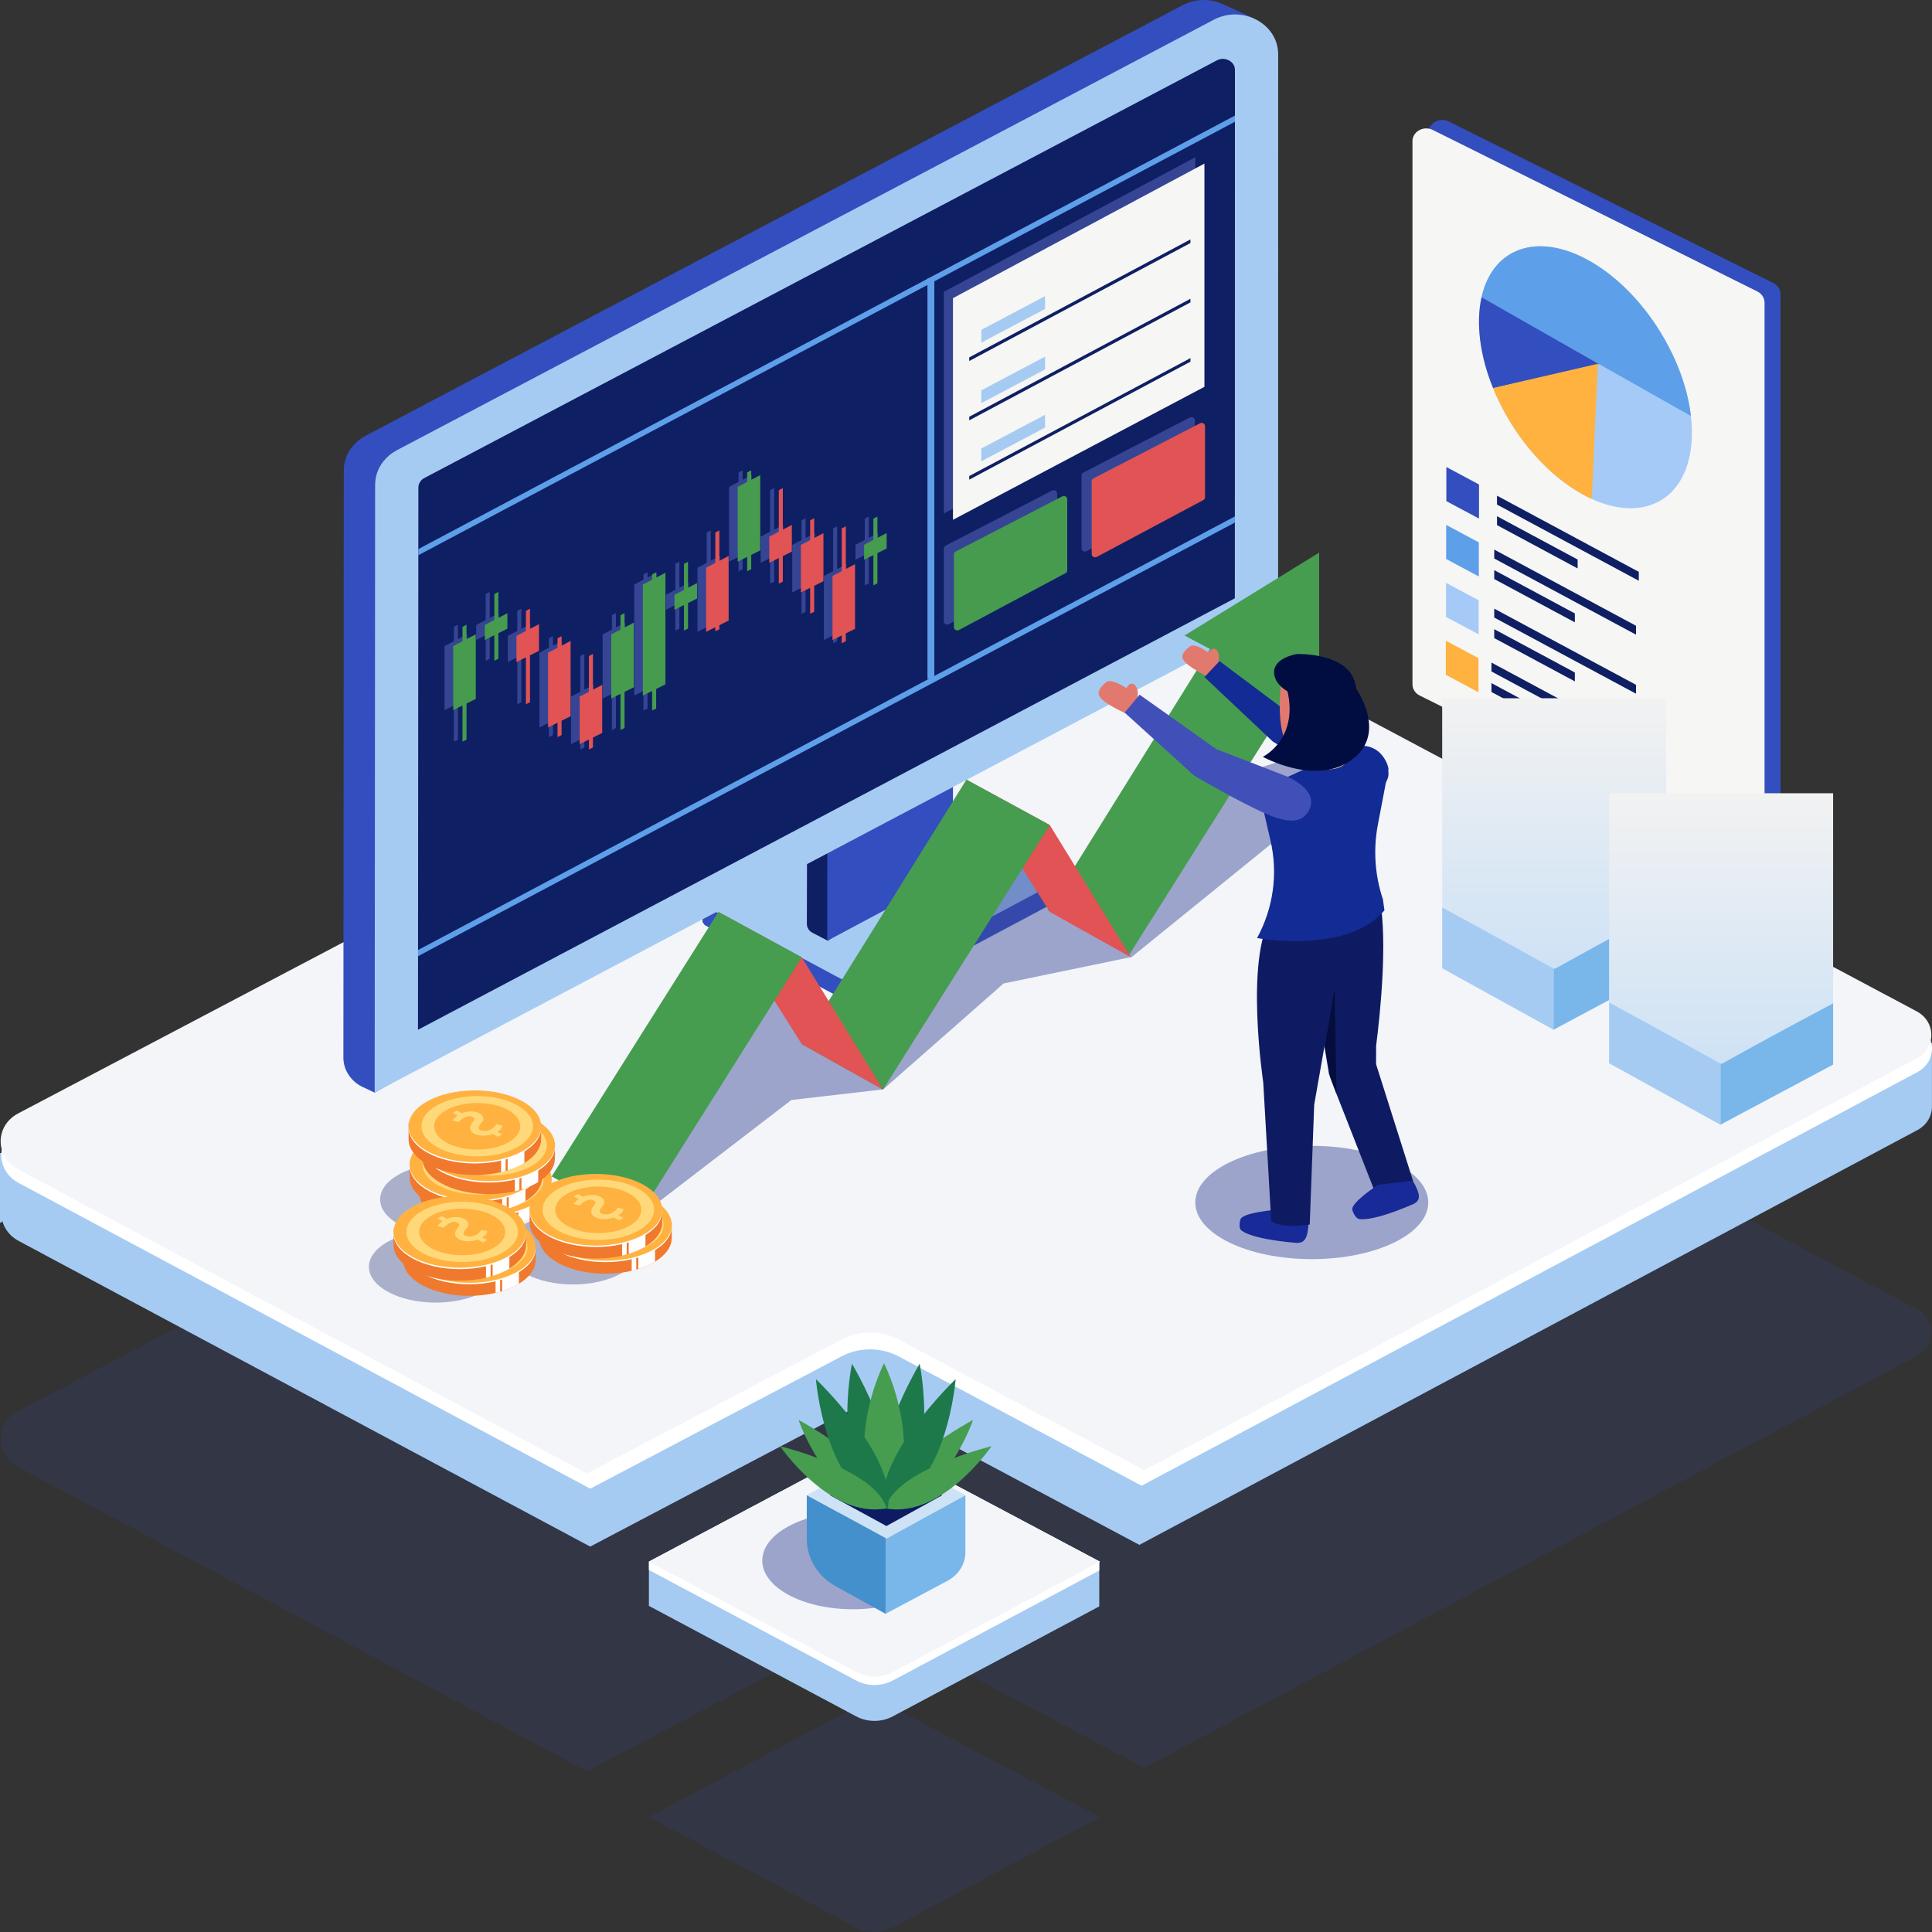 <svg width="300" height="300" viewBox="0 0 300 300" fill="none" xmlns="http://www.w3.org/2000/svg">
<rect x="0" y="0" width="300" height="300" fill="#333333" stroke="none"/>
<path opacity="0.22" d="M297.603 203.25L170.434 135.557C167.697 134.099 164.329 134.09 161.587 135.534L100.26 167.818L43.585 197.654L2.83 219.107C0.539 220.311 -0.313 222.676 0.283 224.745C0.329 224.921 0.389 225.097 0.464 225.273C0.879 226.273 1.656 227.17 2.8 227.782L91.141 275.027L130.702 254.201C133.444 252.757 136.812 252.766 139.549 254.224L177.677 274.519L297.602 210.582C298.665 210.017 299.357 209.157 299.682 208.208C299.727 208.074 299.768 207.939 299.798 207.8C300.179 206.111 299.452 204.231 297.603 203.25Z" fill="#364084"/>
<path d="M288.288 163.148L170.536 100.467C167.8 99.011 164.434 99.004 161.691 100.448L11.72 179.396L0 179.037V189.907L0.38 189.644C0.723 190.861 1.562 191.978 2.904 192.695L91.646 240.154L130.348 219.78C133.089 218.336 136.458 218.345 139.195 219.804L176.924 239.887L297.709 175.492C299.289 174.649 300.045 173.154 299.991 171.681V161.956L288.288 163.148Z" fill="#A6CBF3"/>
<path d="M297.706 159.159L170.536 91.465C167.8 90.009 164.434 90.001 161.691 91.446L2.936 175.018C-0.695 176.93 -0.713 181.759 2.904 183.693L91.657 231.158L130.703 210.602C133.445 209.158 136.813 209.167 139.55 210.625L177.268 230.703L297.709 166.49C300.765 164.861 300.763 160.787 297.706 159.159Z" fill="white"/>
<path d="M297.603 157.029L170.434 89.336C167.697 87.878 164.329 87.869 161.587 89.313L100.26 121.597L43.585 151.433L2.83 172.886C0.539 174.09 -0.313 176.455 0.283 178.524C0.329 178.7 0.389 178.876 0.464 179.052C0.879 180.052 1.656 180.95 2.8 181.561L91.141 228.806L130.702 207.98C133.444 206.536 136.812 206.545 139.549 208.003L177.677 228.298L297.602 164.361C298.665 163.796 299.357 162.935 299.682 161.986C299.727 161.852 299.768 161.718 299.798 161.579C300.179 159.89 299.452 158.01 297.603 157.029Z" fill="#F3F5F9"/>
<path opacity="0.46" d="M203.69 195.518C213.679 195.518 221.776 191.579 221.776 186.721C221.776 181.862 213.679 177.923 203.69 177.923C193.702 177.923 185.604 181.862 185.604 186.721C185.604 191.579 193.702 195.518 203.69 195.518Z" fill="#354594"/>
<path d="M170.298 39.181V43.971L183.785 36.839V32.049L170.298 39.181Z" fill="#469B4F"/>
<path d="M170.298 48.393V53.183L183.785 46.051V41.261L170.298 48.393Z" fill="#E15355"/>
<path d="M170.298 57.606V62.396L183.785 55.264V50.474L170.298 57.606Z" fill="#469B4F"/>
<path d="M163.226 139.959V137.202L161.114 138.42L139.861 127.106C139.368 126.843 138.76 126.842 138.265 127.103L111.197 141.352L109.082 140.201V143.249L109.151 143.201C109.213 143.421 109.364 143.623 109.606 143.752L132.459 155.973C132.955 156.239 133.568 156.239 134.065 155.974L162.814 140.647C163.099 140.495 163.236 140.225 163.226 139.959Z" fill="#334EBE"/>
<path d="M138.246 124.115L109.593 139.198C108.938 139.543 108.935 140.415 109.588 140.764L132.44 152.985C132.937 153.251 133.549 153.251 134.047 152.986L162.796 137.659C163.347 137.365 163.347 136.629 162.795 136.336L139.843 124.118C139.349 123.856 138.741 123.854 138.246 124.115Z" fill="#A6CBF3"/>
<path d="M146.108 118.995L143.857 134.566L128.553 146.087L126.266 144.897C125.968 144.765 125.724 144.562 125.554 144.314C125.384 144.067 125.289 143.775 125.289 143.47L125.321 129.129C125.321 128.783 125.421 128.453 125.603 128.165C125.782 127.883 126.038 127.643 126.353 127.473L143.047 118.503C143.593 118.21 144.256 118.183 144.826 118.429L146.108 118.995Z" fill="#0F1F64"/>
<path d="M147.992 118.341L147.941 135.693L128.452 146.087L128.469 128.83L147.992 118.341Z" fill="#334EBE"/>
<path d="M194.648 2.818C194.648 2.818 194.642 2.826 194.63 2.845C194.493 3.05 193.615 4.434 193.615 6.191L193.612 22.622L193.603 93.296L58.722 169.355L58.181 169.661L56.38 168.822C55.442 168.384 54.678 167.722 54.149 166.925C53.617 166.13 53.321 165.201 53.321 164.23L53.387 73.028C53.39 71.688 53.862 70.411 54.695 69.365C55.239 68.681 55.937 68.1 56.765 67.664L149.13 18.989L183.602 0.823C185.672 -0.269 187.978 -0.214 189.851 0.633C190.395 0.879 194.648 2.818 194.648 2.818Z" fill="#334EBE"/>
<path d="M198.474 8.436L198.471 20.04L198.463 95.541L58.721 169.355L58.181 169.641L58.25 75.274C58.25 73.933 58.722 72.653 59.555 71.611C60.101 70.926 60.8 70.345 61.625 69.909L149.131 23.797L188.466 3.068C190.506 1.993 192.773 2.031 194.631 2.845C196.841 3.805 198.478 5.86 198.474 8.436Z" fill="#A6CBF3"/>
<path d="M191.76 10.875V18.904L191.751 80.19V81.144L191.748 92.903L64.904 159.903L64.913 148.476V147.521L64.958 86.217V85.262L64.964 75.719C64.964 75.346 65.09 74.99 65.328 74.692C65.487 74.496 65.681 74.336 65.908 74.218L188.958 9.372C189.257 9.215 189.565 9.135 189.878 9.135C190.359 9.135 190.843 9.319 191.205 9.639C191.572 9.968 191.76 10.381 191.76 10.875Z" fill="#0F1F64"/>
<path d="M191.751 80.189V81.144L64.913 148.475V147.521L191.751 80.189Z" fill="#5E9FE9"/>
<path d="M191.76 17.947V18.904L64.958 86.216V85.262L191.76 17.947Z" fill="#5E9FE9"/>
<path d="M126.525 82.788L125.087 83.537V80.475L124.46 80.801V83.864L123.023 84.613V91.993L124.46 91.278V95.31L125.087 94.998V90.966L126.525 90.251V82.788Z" fill="#354594"/>
<path d="M121.617 81.506L120.216 82.236V75.793L119.589 76.119V82.562L118.115 83.33V87.394L119.589 86.66V90.628L120.216 90.316V86.349L121.617 85.652V81.506Z" fill="#354594"/>
<path d="M136.34 82.769L134.903 83.518V80.207L134.276 80.534V83.845L132.838 84.593V86.915L134.276 86.201V90.895L134.903 90.584V85.889L136.34 85.174V82.769Z" fill="#354594"/>
<path d="M106.894 90.539L105.493 91.268V87.23L104.866 87.556V91.595L103.391 92.363V94.684L104.866 93.951V97.918L105.493 97.607V93.639L106.894 92.943V90.539Z" fill="#354594"/>
<path d="M116.709 73.775L115.309 74.505V73.037L114.681 73.364V74.831L113.207 75.599V87.209L114.681 86.475V88.701L115.309 88.389V86.163L116.709 85.467V73.775Z" fill="#354594"/>
<path d="M111.801 86.331L110.364 87.08V82.359L109.737 82.686V87.407L108.299 88.156V98.106L109.737 97.392V98.023L110.364 97.712V97.08L111.801 96.365V86.331Z" fill="#354594"/>
<path d="M131.433 87.606L129.995 88.356V81.727L129.368 82.054V88.682L127.93 89.431V99.382L129.368 98.667V99.879L129.995 99.567V98.355L131.433 97.64V87.606Z" fill="#354594"/>
<path d="M97.078 96.688L95.64 97.436V95.203L95.013 95.53V97.763L93.576 98.512V108.462L95.013 107.748V113.355L95.64 113.043V107.436L97.078 106.721V96.688Z" fill="#354594"/>
<path d="M101.986 88.937L100.548 89.686V88.863L99.921 89.189V90.013L98.484 90.762V108.009L99.921 107.295V110.331L100.548 110.02V106.983L101.986 106.268V88.937Z" fill="#354594"/>
<path d="M77.447 95.22L76.046 95.95V91.912L75.419 92.238V96.276L73.945 97.044V99.366L75.419 98.633V102.6L76.046 102.288V98.321L77.447 97.625V95.22Z" fill="#354594"/>
<path d="M92.17 106.345L90.733 107.093V101.543L90.106 101.87V107.42L88.668 108.169V115.549L90.106 114.834V116.378L90.733 116.066V114.523L92.17 113.808V106.345Z" fill="#354594"/>
<path d="M80.954 94.52L80.327 94.847V97.973L78.852 98.742V102.805L80.327 102.072V109.355L80.954 109.044V101.76L82.355 101.063V96.917L80.954 97.647V94.52Z" fill="#354594"/>
<path d="M85.862 98.788L85.235 99.114V100.582L83.76 101.35V112.959L85.235 112.226V114.452L85.862 114.14V111.914L87.262 111.218V99.526L85.862 100.256V98.788Z" fill="#354594"/>
<path d="M72.539 98.493L71.101 99.242V97.009L70.474 97.335V99.569L69.037 100.317V110.268L70.474 109.553V115.161L71.101 114.849V109.242L72.539 108.527V98.493Z" fill="#354594"/>
<path d="M127.865 82.788L126.428 83.537V80.475L125.8 80.801V83.864L124.363 84.613V91.993L125.8 91.278V95.31L126.428 94.998V90.966L127.865 90.251V82.788Z" fill="#E15355"/>
<path d="M122.958 81.506L121.557 82.236V75.793L120.93 76.119V82.562L119.455 83.33V87.394L120.93 86.66V90.628L121.557 90.316V86.349L122.958 85.652V81.506Z" fill="#E15355"/>
<path d="M137.681 82.769L136.243 83.518V80.207L135.616 80.534V83.845L134.178 84.593V86.915L135.616 86.201V90.895L136.243 90.584V85.889L137.681 85.174V82.769Z" fill="#469B4F"/>
<path d="M108.234 90.539L106.834 91.268V87.23L106.206 87.556V91.595L104.732 92.363V94.684L106.206 93.951V97.918L106.834 97.607V93.639L108.234 92.943V90.539Z" fill="#469B4F"/>
<path d="M118.049 73.775L116.649 74.505V73.037L116.022 73.364V74.831L114.548 75.599V87.209L116.022 86.475V88.701L116.649 88.389V86.163L118.049 85.467V73.775Z" fill="#469B4F"/>
<path d="M113.142 86.331L111.704 87.08V82.359L111.077 82.686V87.407L109.64 88.156V98.106L111.077 97.392V98.023L111.704 97.712V97.08L113.142 96.365V86.331Z" fill="#E15355"/>
<path d="M132.773 87.606L131.336 88.356V81.727L130.708 82.054V88.682L129.271 89.431V99.382L130.708 98.667V99.879L131.336 99.567V98.355L132.773 97.64V87.606Z" fill="#E15355"/>
<path d="M98.418 96.688L96.981 97.436V95.203L96.353 95.53V97.763L94.916 98.512V108.462L96.353 107.748V113.355L96.981 113.043V107.436L98.418 106.721V96.688Z" fill="#469B4F"/>
<path d="M103.326 88.937L101.889 89.686V88.863L101.262 89.189V90.013L99.824 90.762V108.009L101.262 107.295V110.331L101.889 110.02V106.983L103.326 106.268V88.937Z" fill="#469B4F"/>
<path d="M78.787 95.22L77.386 95.95V91.912L76.76 92.238V96.276L75.285 97.044V99.366L76.76 98.633V102.6L77.386 102.288V98.321L78.787 97.625V95.22Z" fill="#469B4F"/>
<path d="M93.511 106.345L92.073 107.093V101.543L91.446 101.87V107.42L90.008 108.169V115.549L91.446 114.834V116.378L92.073 116.066V114.523L93.511 113.808V106.345Z" fill="#E15355"/>
<path d="M82.294 94.52L81.667 94.847V97.973L80.193 98.742V102.805L81.667 102.072V109.355L82.294 109.044V101.76L83.695 101.063V96.917L82.294 97.647V94.52Z" fill="#E15355"/>
<path d="M87.202 98.788L86.575 99.114V100.582L85.101 101.35V112.959L86.575 112.226V114.452L87.202 114.14V111.914L88.603 111.218V99.526L87.202 100.256V98.788Z" fill="#E15355"/>
<path d="M73.879 98.493L72.442 99.242V97.009L71.814 97.335V99.569L70.377 100.317V110.268L71.814 109.553V115.161L72.442 114.849V109.242L73.879 108.527V98.493Z" fill="#469B4F"/>
<path d="M185.545 65.252V76.327C185.545 76.501 185.444 76.662 185.281 76.749L168.738 85.572C168.517 85.69 168.26 85.641 168.101 85.495C168.007 85.409 167.946 85.289 167.946 85.15V73.812C167.946 73.635 168.05 73.473 168.216 73.387L184.758 64.827C185.111 64.645 185.545 64.879 185.545 65.252Z" fill="#354594"/>
<path d="M164.154 76.6V87.674C164.154 87.849 164.053 88.01 163.89 88.097L147.348 96.92C146.996 97.107 146.556 96.873 146.556 96.498V85.16C146.556 84.983 146.659 84.821 146.825 84.734L163.368 76.175C163.532 76.09 163.715 76.096 163.862 76.164C164.03 76.242 164.154 76.401 164.154 76.6Z" fill="#354594"/>
<path d="M187.114 66.158V77.233C187.114 77.407 187.013 77.568 186.85 77.655L170.308 86.478C170.086 86.596 169.83 86.546 169.67 86.4C169.576 86.314 169.516 86.194 169.516 86.056V74.717C169.516 74.541 169.619 74.378 169.786 74.292L186.328 65.732C186.68 65.55 187.114 65.785 187.114 66.158Z" fill="#E15355"/>
<path d="M165.723 77.505V88.58C165.723 88.755 165.623 88.915 165.46 89.002L148.917 97.825C148.565 98.013 148.125 97.779 148.125 97.403V86.065C148.125 85.889 148.228 85.726 148.395 85.64L164.937 77.08C165.102 76.995 165.284 77.001 165.432 77.07C165.6 77.147 165.723 77.307 165.723 77.505Z" fill="#469B4F"/>
<path d="M146.556 79.734V45.314L185.604 24.419V59.082L146.556 79.734Z" fill="#354594"/>
<path d="M147.976 80.717V46.297L187.024 25.402V60.065L147.976 80.717Z" fill="#F6F6F4"/>
<path d="M184.853 37.177V37.736L150.502 56.059V55.499L184.853 37.177Z" fill="#0F1F64"/>
<path d="M162.279 45.981V47.97L152.377 53.206V51.217L162.279 45.981Z" fill="#A6CBF3"/>
<path d="M162.279 57.364L152.377 62.599V60.611L162.279 55.374V57.364Z" fill="#A6CBF3"/>
<path d="M162.279 66.395L152.377 71.631V69.642L162.279 64.406V66.395Z" fill="#A6CBF3"/>
<path d="M184.853 46.391V46.948L150.502 65.27V64.711L184.853 46.391Z" fill="#0F1F64"/>
<path d="M184.853 55.604V56.161L150.502 74.484V73.924L184.853 55.604Z" fill="#0F1F64"/>
<path d="M145.082 43.195H144.017V105.429H145.082V43.195Z" fill="#5E9FE9"/>
<path d="M221.813 20.602V104.956C221.813 105.681 222.245 106.348 222.936 106.692L273.331 131.774C274.755 132.482 276.482 131.53 276.482 130.037V45.683C276.482 44.958 276.051 44.291 275.359 43.946L224.964 18.865C224.373 18.571 223.73 18.563 223.179 18.761C222.404 19.04 221.813 19.729 221.813 20.602Z" fill="#334EBE"/>
<path d="M219.328 21.913V106.267C219.328 106.993 219.76 107.66 220.451 108.004L270.846 133.085C272.27 133.794 273.997 132.842 273.997 131.349V46.995C273.997 46.269 273.566 45.602 272.874 45.258L222.479 20.177C221.888 19.883 221.245 19.875 220.694 20.073C219.919 20.352 219.328 21.04 219.328 21.913Z" fill="#F6F6F4"/>
<path d="M235.098 39.141C241.868 35.848 252.322 41.881 258.447 52.618C260.763 56.678 262.127 60.83 262.566 64.6C263.285 70.803 261.489 75.976 257.28 78.024C254.375 79.437 250.795 79.135 247.169 77.481C242.339 75.279 237.426 70.679 233.927 64.546C233.12 63.13 232.427 61.703 231.851 60.285C231.848 60.275 231.842 60.264 231.839 60.254C229.762 55.145 229.178 50.153 230.039 46.215L230.042 46.205C230.752 42.963 232.445 40.432 235.098 39.141Z" fill="#A6CAF7"/>
<path d="M258.447 52.618C252.322 41.881 241.868 35.848 235.098 39.141C232.443 40.433 230.748 42.967 230.039 46.215L262.566 64.6C262.128 60.829 260.763 56.678 258.447 52.618Z" fill="#5E9FE9"/>
<path d="M230.043 46.205L230.133 46.204L248.307 56.541L231.852 60.285C229.765 55.167 229.178 50.162 230.04 46.215L230.043 46.205Z" fill="#334EBE"/>
<path d="M231.84 60.254L248.124 56.486L247.169 77.481C242.339 75.279 237.426 70.679 233.927 64.546C233.12 63.13 232.427 61.703 231.851 60.285C231.849 60.275 231.843 60.264 231.84 60.254Z" fill="#FFB240"/>
<path d="M229.658 75.228V80.525L224.588 77.815V72.517L229.658 75.228Z" fill="#334EBE"/>
<path d="M229.631 84.218V89.515L224.561 86.805V81.507L229.631 84.218Z" fill="#5E9FE9"/>
<path d="M229.604 93.207V98.504L224.534 95.794V90.496L229.604 93.207Z" fill="#A6CAF7"/>
<path d="M229.576 102.196V107.494L224.507 104.783V99.486L229.576 102.196Z" fill="#FFB240"/>
<path d="M232.455 76.969V78.353L254.472 90.181V88.797L232.455 76.969Z" fill="#0F1F64"/>
<path d="M232.455 81.542L244.975 88.268V86.884L232.455 80.158V81.542Z" fill="#0F1F64"/>
<path d="M232.024 85.341V86.724L254.041 98.552V97.169L232.024 85.341Z" fill="#0F1F64"/>
<path d="M232.024 89.913L244.543 96.639V95.255L232.024 88.53V89.913Z" fill="#0F1F64"/>
<path d="M232.024 94.51V95.893L254.041 107.721V106.338L232.024 94.51Z" fill="#0F1F64"/>
<path d="M232.024 99.082L244.543 105.808V104.425L232.024 97.7V99.082Z" fill="#0F1F64"/>
<path d="M231.592 102.882V104.265L253.609 116.092V114.709L231.592 102.882Z" fill="#0F1F64"/>
<path d="M231.592 107.454L244.111 114.18V112.796L231.592 106.071V107.454Z" fill="#0F1F64"/>
<path opacity="0.46" d="M98.241 189.725L122.885 170.806L137.137 169.161L155.843 152.71L175.736 148.597L200.084 128.856L204.835 130.775L202.162 117.066L182.269 123.646L168.908 139.274L155.843 128.307L132.733 162.05C132.733 162.05 118.432 148.049 117.244 148.871C116.056 149.694 98.241 189.725 98.241 189.725Z" fill="#354594"/>
<path d="M204.835 85.81L183.921 98.684L187.888 100.777L162.677 141.292L175.291 148.342L200.934 107.661L204.835 109.719V85.81Z" fill="#469D50"/>
<path d="M150.063 121.061L163.008 141.599L175.623 148.649L163.008 128.111L150.063 121.061Z" fill="#E15355"/>
<path d="M124.502 162.137L150.063 121.061L163.008 128.111L137.116 169.187L124.502 162.137Z" fill="#469D50"/>
<path d="M124.502 148.649L137.116 169.187L124.502 162.137L111.556 141.599L124.502 148.649Z" fill="#E15355"/>
<path d="M85.664 182.675L98.61 189.725L124.502 148.649L111.556 141.599L85.664 182.675Z" fill="#469D50"/>
<g opacity="0.32">
<path d="M88.98 188.318C83.263 188.318 78.627 190.811 78.627 193.885C78.627 196.96 83.263 199.452 88.98 199.452C94.697 199.452 99.332 196.96 99.332 193.885C99.332 190.811 94.697 188.318 88.98 188.318Z" fill="#0E1B62"/>
</g>
<g opacity="0.32">
<path d="M79.73 186.243C79.73 183.168 75.095 180.676 69.378 180.676C63.66 180.676 59.025 183.168 59.025 186.243C59.025 188.492 61.507 190.428 65.076 191.306C60.597 191.918 57.283 194.101 57.283 196.701C57.283 199.775 61.918 202.268 67.635 202.268C73.353 202.268 77.987 199.775 77.987 196.701C77.987 194.452 75.505 192.516 71.936 191.637C76.416 191.025 79.73 188.842 79.73 186.243Z" fill="#0E1B62"/>
</g>
<path d="M65.092 185.165C65.092 188.24 69.699 190.732 75.384 190.732C76.828 190.732 78.205 190.57 79.453 190.279C79.693 190.223 79.928 190.163 80.158 190.097C80.266 190.067 80.373 190.036 80.479 190.003C80.61 189.963 80.739 189.921 80.865 189.878C81.648 189.61 82.36 189.288 82.982 188.92C83.015 188.9 83.046 188.882 83.077 188.863C84.693 187.879 85.675 186.584 85.675 185.165V185.162H85.676V182.666H84.583C84.178 182.232 83.67 181.828 83.077 181.469C83.046 181.448 83.014 181.43 82.982 181.41C82.36 181.043 81.648 180.72 80.865 180.452C80.739 180.409 80.61 180.367 80.479 180.327C80.373 180.294 80.267 180.262 80.158 180.233C79.929 180.167 79.693 180.106 79.453 180.051C78.205 179.759 76.829 179.598 75.384 179.598C71.362 179.598 67.877 180.847 66.184 182.666H65.093V185.097C65.092 185.119 65.092 185.143 65.092 185.165Z" fill="#F0792D"/>
<path d="M79.453 179.381V190.279C79.693 190.224 79.928 190.163 80.159 190.097V179.38L79.453 179.381Z" fill="white"/>
<path d="M80.479 180.327V190.002C80.61 189.962 80.739 189.92 80.865 189.877C81.648 189.61 82.361 189.287 82.982 188.919C83.015 188.9 83.046 188.881 83.077 188.862V181.468C83.046 181.448 83.014 181.429 82.982 181.41C82.361 181.042 81.648 180.719 80.865 180.452C80.739 180.41 80.61 180.368 80.479 180.327Z" fill="white"/>
<path d="M75.383 188.936C81.067 188.936 85.674 186.444 85.674 183.369C85.674 180.295 81.067 177.802 75.383 177.802C69.7 177.802 65.092 180.295 65.092 183.369C65.092 186.444 69.7 188.936 75.383 188.936Z" fill="white"/>
<path d="M75.383 188.72C81.067 188.72 85.674 186.228 85.674 183.153C85.674 180.079 81.067 177.586 75.383 177.586C69.7 177.586 65.092 180.079 65.092 183.153C65.092 186.228 69.7 188.72 75.383 188.72Z" fill="#FFB240"/>
<path d="M67.103 183.153C67.103 185.738 70.976 187.834 75.755 187.834C80.534 187.834 84.408 185.738 84.408 183.153C84.408 180.569 80.534 178.473 75.755 178.473C70.976 178.473 67.103 180.569 67.103 183.153ZM69.064 183.162C69.064 181.163 72.059 179.542 75.755 179.542C79.45 179.542 82.445 181.163 82.445 183.162C82.445 185.161 79.45 186.781 75.755 186.781C72.059 186.781 69.064 185.161 69.064 183.162Z" fill="#FFD979"/>
<path d="M71.899 182.249L71.963 182.168C71.975 182.153 72.241 181.823 72.722 181.494L71.926 181.067L72.591 180.711L73.377 181.133C73.765 180.966 74.168 180.873 74.576 180.856C74.633 180.853 74.691 180.852 74.747 180.852C75.651 180.852 76.39 181.17 76.63 181.663C76.775 181.961 76.71 182.28 76.445 182.559C76.077 182.948 75.916 183.29 75.992 183.521C76.05 183.697 76.237 183.777 76.384 183.812C76.57 183.857 76.755 183.879 76.934 183.879C78.114 183.879 78.73 182.889 78.736 182.879L78.751 182.854L78.762 182.824L79.659 183.052L79.638 183.118C79.636 183.126 79.633 183.134 79.63 183.142C79.623 183.229 79.575 183.489 79.288 183.714C79.154 183.822 79.011 183.922 78.864 184.012L79.648 184.433L78.975 184.794L78.157 184.355C77.699 184.524 77.203 184.613 76.719 184.613C75.637 184.613 74.754 184.17 74.666 183.581C74.597 183.121 74.859 182.776 75.07 182.499C75.218 182.304 75.345 182.136 75.31 181.992C75.286 181.893 75.183 181.797 74.996 181.699C74.849 181.623 74.689 181.584 74.519 181.584C73.746 181.584 72.986 182.376 72.916 182.451L72.889 182.503L71.987 182.285L71.993 182.272L71.899 182.249Z" fill="#FFD979"/>
<path d="M63.607 182.815C63.607 185.891 68.215 188.383 73.9 188.383C75.343 188.383 76.72 188.221 77.968 187.93C78.209 187.874 78.444 187.814 78.674 187.748C78.781 187.718 78.888 187.686 78.994 187.653C79.125 187.613 79.254 187.571 79.38 187.528C80.163 187.261 80.876 186.939 81.497 186.57C81.53 186.551 81.561 186.533 81.592 186.513C83.208 185.529 84.191 184.234 84.191 182.815V182.813H84.192V180.316H83.098C82.693 179.882 82.185 179.479 81.592 179.119C81.561 179.099 81.53 179.08 81.497 179.061C80.876 178.693 80.163 178.37 79.38 178.103C79.254 178.059 79.125 178.017 78.994 177.978C78.889 177.944 78.782 177.913 78.674 177.883C78.444 177.817 78.209 177.757 77.968 177.701C76.72 177.41 75.345 177.249 73.9 177.249C69.877 177.249 66.392 178.498 64.7 180.316H63.609V182.747C63.607 182.77 63.607 182.794 63.607 182.815Z" fill="#F0792D"/>
<path d="M77.969 177.031V187.93C78.209 187.875 78.444 187.814 78.675 187.749V177.031H77.969Z" fill="white"/>
<path d="M78.994 177.979V187.653C79.125 187.614 79.254 187.572 79.38 187.528C80.163 187.261 80.876 186.939 81.497 186.57C81.53 186.551 81.561 186.533 81.593 186.513V179.12C81.561 179.099 81.53 179.081 81.497 179.061C80.876 178.694 80.163 178.371 79.38 178.103C79.254 178.061 79.126 178.019 78.994 177.979Z" fill="white"/>
<path d="M73.899 186.587C79.583 186.587 84.19 184.094 84.19 181.02C84.19 177.945 79.583 175.453 73.899 175.453C68.215 175.453 63.608 177.945 63.608 181.02C63.608 184.094 68.215 186.587 73.899 186.587Z" fill="white"/>
<path d="M73.899 186.372C79.583 186.372 84.191 183.879 84.191 180.805C84.191 177.73 79.583 175.238 73.899 175.238C68.216 175.238 63.608 177.73 63.608 180.805C63.608 183.879 68.216 186.372 73.899 186.372Z" fill="#FFB240"/>
<path d="M65.618 180.805C65.618 183.389 69.492 185.485 74.271 185.485C79.05 185.485 82.923 183.389 82.923 180.805C82.923 178.22 79.05 176.124 74.271 176.124C69.492 176.124 65.618 178.22 65.618 180.805ZM67.58 180.812C67.58 178.813 70.575 177.193 74.27 177.193C77.966 177.193 80.961 178.813 80.961 180.812C80.961 182.811 77.966 184.432 74.27 184.432C70.575 184.432 67.58 182.811 67.58 180.812Z" fill="#FFD979"/>
<path d="M70.415 179.9L70.479 179.819C70.491 179.804 70.757 179.474 71.238 179.145L70.442 178.718L71.106 178.362L71.893 178.784C72.281 178.618 72.684 178.524 73.092 178.507C73.149 178.505 73.206 178.504 73.263 178.504C74.166 178.504 74.906 178.822 75.146 179.315C75.291 179.613 75.226 179.932 74.961 180.211C74.593 180.6 74.432 180.942 74.508 181.173C74.566 181.349 74.753 181.428 74.9 181.464C75.086 181.508 75.271 181.531 75.45 181.531C76.629 181.531 77.246 180.54 77.252 180.53L77.267 180.506L77.278 180.475L78.174 180.703L78.154 180.769C78.152 180.777 78.149 180.785 78.146 180.793C78.138 180.881 78.091 181.14 77.804 181.365C77.67 181.473 77.527 181.573 77.38 181.663L78.164 182.084L77.491 182.444L76.672 182.005C76.215 182.175 75.719 182.264 75.234 182.264C74.152 182.264 73.27 181.82 73.182 181.232C73.113 180.772 73.374 180.427 73.585 180.149C73.733 179.955 73.861 179.786 73.826 179.643C73.802 179.543 73.699 179.447 73.512 179.35C73.365 179.274 73.204 179.235 73.034 179.235C72.262 179.235 71.502 180.027 71.432 180.102L71.405 180.154L70.503 179.936L70.51 179.922L70.415 179.9Z" fill="#FFD979"/>
<path d="M65.587 179.854C65.587 182.929 70.194 185.421 75.879 185.421C77.323 185.421 78.7 185.26 79.948 184.969C80.188 184.913 80.423 184.853 80.653 184.787C80.761 184.757 80.868 184.726 80.973 184.692C81.105 184.652 81.233 184.61 81.36 184.567C82.143 184.3 82.855 183.978 83.477 183.609C83.509 183.59 83.54 183.572 83.572 183.552C85.187 182.568 86.17 181.273 86.17 179.854V179.852H86.171V177.356H85.077C84.673 176.921 84.165 176.518 83.572 176.159C83.54 176.138 83.509 176.12 83.477 176.1C82.855 175.733 82.143 175.409 81.36 175.142C81.233 175.099 81.105 175.057 80.973 175.017C80.868 174.984 80.761 174.952 80.653 174.922C80.424 174.857 80.188 174.796 79.948 174.74C78.7 174.449 77.323 174.288 75.879 174.288C71.856 174.288 68.372 175.537 66.679 177.356H65.588V179.787C65.587 179.809 65.587 179.832 65.587 179.854Z" fill="#F0792D"/>
<path d="M79.948 174.07V184.969C80.188 184.913 80.423 184.852 80.653 184.787V174.07L79.948 174.07Z" fill="white"/>
<path d="M80.973 175.017V184.692C81.105 184.652 81.233 184.61 81.36 184.567C82.143 184.3 82.855 183.977 83.477 183.609C83.509 183.589 83.54 183.571 83.572 183.552V176.158C83.54 176.138 83.509 176.119 83.477 176.1C82.855 175.733 82.143 175.409 81.36 175.142C81.233 175.099 81.105 175.057 80.973 175.017Z" fill="white"/>
<path d="M75.878 183.625C81.562 183.625 86.17 181.133 86.17 178.058C86.17 174.984 81.562 172.491 75.878 172.491C70.195 172.491 65.587 174.984 65.587 178.058C65.587 181.133 70.195 183.625 75.878 183.625Z" fill="white"/>
<path d="M75.878 183.41C81.562 183.41 86.169 180.917 86.169 177.843C86.169 174.768 81.562 172.276 75.878 172.276C70.195 172.276 65.587 174.768 65.587 177.843C65.587 180.917 70.195 183.41 75.878 183.41Z" fill="#FFB240"/>
<path d="M67.597 177.843C67.597 180.428 71.471 182.523 76.25 182.523C81.028 182.523 84.902 180.428 84.902 177.843C84.902 175.258 81.028 173.162 76.25 173.162C71.471 173.162 67.597 175.258 67.597 177.843ZM69.559 177.85C69.559 175.852 72.554 174.231 76.25 174.231C79.945 174.231 82.94 175.852 82.94 177.85C82.94 179.849 79.945 181.47 76.25 181.47C72.554 181.47 69.559 179.849 69.559 177.85Z" fill="#FFD979"/>
<path d="M72.394 176.938L72.458 176.857C72.47 176.843 72.736 176.512 73.218 176.184L72.421 175.757L73.085 175.401L73.872 175.823C74.26 175.656 74.663 175.563 75.071 175.546C75.128 175.543 75.186 175.542 75.242 175.542C76.145 175.542 76.884 175.86 77.124 176.353C77.27 176.652 77.205 176.97 76.94 177.249C76.572 177.638 76.411 177.98 76.487 178.211C76.545 178.387 76.732 178.467 76.879 178.502C77.065 178.547 77.25 178.569 77.428 178.569C78.608 178.569 79.224 177.578 79.231 177.568L79.246 177.544L79.257 177.514L80.153 177.741L80.133 177.808C80.13 177.816 80.127 177.824 80.125 177.831C80.117 177.919 80.07 178.178 79.783 178.404C79.648 178.512 79.506 178.612 79.359 178.702L80.142 179.123L79.47 179.483L78.651 179.044C78.194 179.214 77.697 179.303 77.213 179.303C76.131 179.303 75.249 178.859 75.16 178.271C75.091 177.811 75.353 177.466 75.564 177.188C75.712 176.994 75.839 176.825 75.804 176.682C75.78 176.582 75.677 176.487 75.49 176.389C75.343 176.313 75.183 176.274 75.013 176.274C74.24 176.274 73.48 177.066 73.41 177.141L73.383 177.193L72.481 176.975L72.488 176.961L72.394 176.938Z" fill="#FFD979"/>
<path d="M63.442 176.892C63.442 179.967 68.05 182.46 73.735 182.46C75.179 182.46 76.555 182.298 77.804 182.007C78.044 181.951 78.279 181.891 78.509 181.825C78.617 181.795 78.723 181.764 78.829 181.73C78.96 181.691 79.089 181.649 79.215 181.605C79.998 181.338 80.71 181.016 81.332 180.647C81.364 180.628 81.396 180.61 81.427 180.59C83.043 179.607 84.025 178.312 84.025 176.892V176.89H84.026V174.393H82.933C82.528 173.959 82.02 173.556 81.427 173.196C81.396 173.176 81.364 173.157 81.332 173.138C80.71 172.771 79.998 172.447 79.215 172.18C79.089 172.137 78.96 172.095 78.829 172.055C78.723 172.022 78.617 171.99 78.509 171.96C78.279 171.895 78.044 171.834 77.804 171.778C76.555 171.487 75.18 171.325 73.735 171.325C69.712 171.325 66.228 172.574 64.535 174.393H63.444V176.824C63.443 176.847 63.442 176.871 63.442 176.892Z" fill="#F0792D"/>
<path d="M77.804 171.108V182.007C78.044 181.952 78.279 181.891 78.509 181.826V171.108H77.804Z" fill="white"/>
<path d="M78.829 172.055V181.73C78.96 181.691 79.089 181.649 79.216 181.605C79.999 181.338 80.711 181.016 81.332 180.647C81.365 180.628 81.396 180.61 81.427 180.59V173.197C81.396 173.176 81.365 173.158 81.332 173.138C80.711 172.771 79.999 172.448 79.216 172.18C79.089 172.137 78.96 172.095 78.829 172.055Z" fill="white"/>
<path d="M63.443 175.097C63.443 178.171 68.05 180.664 73.734 180.664C79.418 180.664 84.025 178.171 84.025 175.097C84.025 172.022 79.418 169.53 73.734 169.53C68.05 169.53 63.443 172.022 63.443 175.097Z" fill="white"/>
<path d="M63.443 174.881C63.443 177.956 68.05 180.448 73.734 180.448C79.418 180.448 84.025 177.956 84.025 174.881C84.025 171.807 79.418 169.314 73.734 169.314C68.05 169.314 63.443 171.807 63.443 174.881Z" fill="#FFB240"/>
<path d="M65.453 174.881C65.453 177.466 69.327 179.562 74.106 179.562C78.884 179.562 82.758 177.466 82.758 174.881C82.758 172.297 78.885 170.201 74.106 170.201C69.327 170.201 65.453 172.297 65.453 174.881ZM67.415 174.889C67.415 172.89 70.41 171.27 74.106 171.27C77.801 171.27 80.796 172.89 80.796 174.889C80.796 176.888 77.801 178.509 74.106 178.509C70.41 178.509 67.415 176.888 67.415 174.889Z" fill="#FFD979"/>
<path d="M70.25 173.977L70.314 173.896C70.326 173.881 70.592 173.551 71.073 173.222L70.277 172.795L70.941 172.439L71.728 172.861C72.116 172.695 72.519 172.601 72.927 172.584C72.984 172.581 73.041 172.581 73.098 172.581C74.001 172.581 74.74 172.899 74.98 173.392C75.126 173.69 75.061 174.009 74.796 174.288C74.428 174.677 74.267 175.019 74.343 175.25C74.401 175.426 74.588 175.505 74.735 175.541C74.921 175.585 75.106 175.608 75.284 175.608C76.464 175.608 77.081 174.618 77.087 174.608L77.102 174.583L77.113 174.553L78.009 174.781L77.989 174.847C77.986 174.855 77.983 174.862 77.981 174.87C77.973 174.958 77.925 175.217 77.639 175.442C77.504 175.55 77.362 175.65 77.214 175.74L77.998 176.161L77.326 176.522L76.507 176.083C76.05 176.252 75.553 176.341 75.069 176.341C73.987 176.341 73.105 175.898 73.016 175.309C72.947 174.849 73.209 174.504 73.42 174.227C73.568 174.032 73.695 173.864 73.66 173.72C73.636 173.621 73.533 173.525 73.346 173.427C73.199 173.351 73.039 173.312 72.869 173.312C72.097 173.312 71.336 174.104 71.266 174.179L71.24 174.231L70.337 174.013L70.344 173.999L70.25 173.977Z" fill="#FFD979"/>
<path d="M62.59 195.646C62.59 198.721 67.198 201.213 72.882 201.213C74.327 201.213 75.704 201.052 76.952 200.761C77.192 200.705 77.427 200.645 77.657 200.579C77.765 200.549 77.871 200.517 77.977 200.484C78.109 200.444 78.237 200.402 78.364 200.359C79.147 200.092 79.859 199.77 80.481 199.401C80.513 199.382 80.544 199.364 80.576 199.344C82.191 198.36 83.174 197.065 83.174 195.646V195.644H83.175V193.147H82.081C81.676 192.713 81.168 192.31 80.576 191.95C80.544 191.93 80.513 191.911 80.481 191.892C79.859 191.524 79.147 191.201 78.364 190.934C78.237 190.89 78.109 190.848 77.977 190.809C77.872 190.775 77.765 190.744 77.657 190.714C77.427 190.648 77.192 190.588 76.952 190.532C75.704 190.241 74.328 190.08 72.882 190.08C68.86 190.08 65.375 191.328 63.683 193.147H62.591V195.578C62.59 195.601 62.59 195.624 62.59 195.646Z" fill="#F0792D"/>
<path d="M76.951 189.862V200.761C77.192 200.705 77.427 200.644 77.657 200.579V189.862H76.951Z" fill="white"/>
<path d="M77.977 190.809V200.484C78.108 200.444 78.237 200.402 78.363 200.359C79.146 200.091 79.859 199.769 80.48 199.401C80.513 199.381 80.544 199.363 80.575 199.344V191.95C80.544 191.93 80.513 191.911 80.48 191.892C79.858 191.524 79.146 191.201 78.363 190.934C78.237 190.891 78.108 190.849 77.977 190.809Z" fill="white"/>
<path d="M72.882 199.417C78.566 199.417 83.173 196.925 83.173 193.85C83.173 190.776 78.566 188.283 72.882 188.283C67.198 188.283 62.591 190.776 62.591 193.85C62.591 196.925 67.198 199.417 72.882 199.417Z" fill="white"/>
<path d="M72.882 199.202C78.566 199.202 83.173 196.709 83.173 193.635C83.173 190.56 78.566 188.068 72.882 188.068C67.198 188.068 62.59 190.56 62.59 193.635C62.59 196.709 67.198 199.202 72.882 199.202Z" fill="#FFB240"/>
<path d="M64.601 193.635C64.601 196.22 68.474 198.315 73.253 198.315C78.032 198.315 81.906 196.22 81.906 193.635C81.906 191.05 78.032 188.955 73.253 188.955C68.475 188.955 64.601 191.05 64.601 193.635ZM66.562 193.643C66.562 191.644 69.558 190.023 73.253 190.023C76.948 190.023 79.944 191.644 79.944 193.643C79.944 195.642 76.948 197.262 73.253 197.262C69.558 197.262 66.562 195.642 66.562 193.643Z" fill="#FFD979"/>
<path d="M69.398 192.73L69.462 192.649C69.474 192.634 69.739 192.304 70.221 191.976L69.424 191.549L70.089 191.193L70.876 191.615C71.264 191.448 71.667 191.355 72.075 191.337C72.132 191.335 72.19 191.334 72.246 191.334C73.149 191.334 73.888 191.652 74.129 192.145C74.274 192.444 74.209 192.762 73.944 193.041C73.575 193.431 73.415 193.772 73.491 194.003C73.549 194.179 73.736 194.259 73.882 194.294C74.069 194.339 74.254 194.362 74.432 194.362C75.612 194.362 76.228 193.371 76.234 193.361L76.249 193.336L76.261 193.306L77.158 193.534L77.137 193.6C77.135 193.608 77.132 193.616 77.129 193.624C77.122 193.711 77.074 193.97 76.787 194.196C76.653 194.304 76.51 194.404 76.362 194.494L77.147 194.915L76.474 195.275L75.656 194.836C75.198 195.006 74.702 195.095 74.217 195.095C73.136 195.095 72.253 194.651 72.165 194.063C72.095 193.602 72.358 193.257 72.568 192.98C72.716 192.785 72.844 192.617 72.809 192.474C72.785 192.374 72.682 192.278 72.495 192.181C72.348 192.104 72.188 192.065 72.018 192.065C71.245 192.065 70.485 192.858 70.415 192.932L70.388 192.985L69.486 192.767L69.492 192.753L69.398 192.73Z" fill="#FFD979"/>
<path d="M61.106 193.297C61.106 196.372 65.713 198.864 71.398 198.864C72.842 198.864 74.219 198.703 75.467 198.412C75.707 198.356 75.943 198.296 76.172 198.23C76.28 198.2 76.387 198.169 76.492 198.135C76.623 198.095 76.752 198.053 76.879 198.01C77.662 197.743 78.374 197.421 78.996 197.052C79.028 197.033 79.059 197.015 79.091 196.995C80.706 196.011 81.689 194.717 81.689 193.297V193.295H81.69V190.798H80.596C80.191 190.364 79.683 189.961 79.091 189.601C79.059 189.581 79.028 189.562 78.996 189.543C78.374 189.176 77.662 188.852 76.879 188.585C76.752 188.542 76.623 188.5 76.492 188.46C76.387 188.427 76.28 188.395 76.172 188.365C75.943 188.299 75.707 188.239 75.467 188.183C74.219 187.892 72.843 187.731 71.398 187.731C67.376 187.731 63.891 188.98 62.199 190.798H61.107V193.229C61.106 193.252 61.106 193.276 61.106 193.297Z" fill="#F0792D"/>
<path d="M75.467 187.513V198.412C75.707 198.356 75.942 198.295 76.173 198.23V187.513H75.467Z" fill="white"/>
<path d="M76.493 188.46V198.135C76.624 198.095 76.753 198.053 76.879 198.01C77.662 197.743 78.374 197.421 78.996 197.052C79.028 197.033 79.06 197.015 79.091 196.995V189.601C79.06 189.581 79.028 189.563 78.996 189.543C78.374 189.176 77.662 188.852 76.879 188.585C76.753 188.542 76.624 188.5 76.493 188.46Z" fill="white"/>
<path d="M71.398 197.069C77.081 197.069 81.689 194.576 81.689 191.502C81.689 188.427 77.081 185.935 71.398 185.935C65.714 185.935 61.106 188.427 61.106 191.502C61.106 194.576 65.714 197.069 71.398 197.069Z" fill="white"/>
<path d="M71.398 196.853C77.082 196.853 81.689 194.361 81.689 191.286C81.689 188.212 77.082 185.719 71.398 185.719C65.714 185.719 61.107 188.212 61.107 191.286C61.107 194.361 65.714 196.853 71.398 196.853Z" fill="#FFB240"/>
<path d="M63.117 191.286C63.117 193.871 66.99 195.966 71.769 195.966C76.548 195.966 80.422 193.871 80.422 191.286C80.422 188.701 76.548 186.606 71.769 186.606C66.991 186.605 63.117 188.701 63.117 191.286ZM65.078 191.294C65.078 189.295 68.073 187.674 71.769 187.674C75.464 187.674 78.459 189.295 78.459 191.294C78.459 193.293 75.464 194.913 71.769 194.913C68.073 194.913 65.078 193.293 65.078 191.294Z" fill="#FFD979"/>
<path d="M67.914 190.381L67.978 190.301C67.99 190.286 68.255 189.955 68.737 189.627L67.941 189.2L68.605 188.844L69.392 189.266C69.78 189.1 70.183 189.006 70.59 188.989C70.647 188.986 70.705 188.985 70.761 188.985C71.665 188.985 72.404 189.304 72.644 189.797C72.79 190.095 72.724 190.413 72.46 190.693C72.091 191.082 71.93 191.424 72.006 191.655C72.064 191.831 72.251 191.91 72.398 191.946C72.585 191.99 72.77 192.013 72.948 192.013C74.128 192.013 74.744 191.022 74.75 191.012L74.765 190.988L74.776 190.957L75.673 191.185L75.652 191.252C75.65 191.259 75.647 191.267 75.644 191.275C75.637 191.363 75.589 191.622 75.302 191.847C75.168 191.955 75.025 192.055 74.877 192.145L75.662 192.566L74.989 192.927L74.171 192.488C73.713 192.657 73.217 192.746 72.733 192.746C71.651 192.746 70.768 192.303 70.68 191.714C70.611 191.254 70.873 190.909 71.083 190.631C71.231 190.437 71.359 190.269 71.324 190.125C71.3 190.026 71.197 189.93 71.01 189.832C70.863 189.756 70.703 189.717 70.533 189.717C69.761 189.717 69 190.509 68.93 190.584L68.904 190.636L68.001 190.418L68.008 190.404L67.914 190.381Z" fill="#FFD979"/>
<path d="M83.727 192.211C83.727 195.286 88.334 197.779 94.019 197.779C95.463 197.779 96.84 197.617 98.088 197.326C98.329 197.27 98.564 197.21 98.793 197.144C98.901 197.114 99.008 197.083 99.113 197.05C99.245 197.01 99.373 196.968 99.5 196.925C100.283 196.657 100.995 196.335 101.617 195.967C101.649 195.947 101.68 195.929 101.712 195.91C103.328 194.926 104.31 193.631 104.31 192.211V192.209H104.311V189.713H103.217C102.812 189.278 102.305 188.875 101.712 188.515C101.68 188.495 101.649 188.477 101.617 188.457C100.995 188.089 100.283 187.766 99.5 187.499C99.373 187.456 99.245 187.414 99.113 187.374C99.008 187.341 98.901 187.309 98.793 187.279C98.564 187.214 98.329 187.153 98.088 187.097C96.84 186.806 95.465 186.645 94.019 186.645C89.997 186.645 86.512 187.894 84.82 189.713H83.728V192.144C83.727 192.166 83.727 192.19 83.727 192.211Z" fill="#F0792D"/>
<path d="M98.088 186.427V197.326C98.329 197.271 98.564 197.21 98.794 197.145V186.427H98.088Z" fill="white"/>
<path d="M99.114 187.374V197.049C99.245 197.009 99.374 196.967 99.5 196.924C100.283 196.657 100.995 196.335 101.617 195.966C101.65 195.947 101.681 195.928 101.712 195.909V188.515C101.681 188.495 101.649 188.476 101.617 188.457C100.996 188.089 100.283 187.766 99.5 187.499C99.374 187.456 99.245 187.414 99.114 187.374Z" fill="white"/>
<path d="M94.019 195.983C99.703 195.983 104.31 193.49 104.31 190.416C104.31 187.341 99.703 184.849 94.019 184.849C88.335 184.849 83.728 187.341 83.728 190.416C83.728 193.49 88.335 195.983 94.019 195.983Z" fill="white"/>
<path d="M94.019 195.767C99.703 195.767 104.31 193.275 104.31 190.2C104.31 187.126 99.703 184.633 94.019 184.633C88.335 184.633 83.728 187.126 83.728 190.2C83.728 193.275 88.335 195.767 94.019 195.767Z" fill="#FFB240"/>
<path d="M85.738 190.2C85.738 192.785 89.611 194.88 94.39 194.88C99.169 194.88 103.043 192.785 103.043 190.2C103.043 187.615 99.169 185.52 94.39 185.52C89.612 185.52 85.738 187.615 85.738 190.2ZM87.699 190.208C87.699 188.209 90.695 186.589 94.39 186.589C98.085 186.589 101.08 188.209 101.08 190.208C101.08 192.207 98.085 193.827 94.39 193.827C90.695 193.827 87.699 192.207 87.699 190.208Z" fill="#FFD979"/>
<path d="M90.535 189.295L90.599 189.214C90.611 189.2 90.876 188.869 91.358 188.541L90.562 188.114L91.226 187.758L92.013 188.18C92.401 188.014 92.804 187.92 93.212 187.903C93.269 187.901 93.327 187.899 93.383 187.899C94.286 187.899 95.025 188.218 95.266 188.711C95.411 189.009 95.346 189.327 95.081 189.607C94.713 189.996 94.552 190.338 94.628 190.569C94.686 190.745 94.873 190.824 95.02 190.86C95.206 190.904 95.391 190.927 95.57 190.927C96.749 190.927 97.366 189.936 97.372 189.926L97.387 189.902L97.398 189.871L98.294 190.099L98.274 190.165C98.271 190.173 98.269 190.181 98.266 190.189C98.258 190.277 98.21 190.536 97.924 190.761C97.79 190.87 97.647 190.969 97.499 191.059L98.284 191.48L97.611 191.841L96.792 191.402C96.335 191.571 95.838 191.661 95.354 191.661C94.272 191.661 93.39 191.217 93.301 190.628C93.233 190.168 93.494 189.823 93.705 189.546C93.853 189.351 93.981 189.183 93.946 189.039C93.921 188.94 93.819 188.844 93.632 188.747C93.485 188.67 93.324 188.631 93.155 188.631C92.383 188.631 91.622 189.423 91.552 189.498L91.525 189.551L90.623 189.333L90.63 189.318L90.535 189.295Z" fill="#FFD979"/>
<path d="M82.243 189.863C82.243 192.938 86.85 195.43 92.535 195.43C93.979 195.43 95.356 195.268 96.604 194.978C96.844 194.921 97.079 194.861 97.309 194.796C97.417 194.765 97.524 194.734 97.63 194.701C97.761 194.661 97.89 194.619 98.016 194.576C98.799 194.309 99.511 193.986 100.133 193.618C100.165 193.598 100.196 193.58 100.228 193.561C101.843 192.577 102.826 191.282 102.826 189.863V189.861H102.827V187.364H101.733C101.328 186.93 100.82 186.527 100.228 186.167C100.196 186.147 100.165 186.128 100.133 186.109C99.511 185.742 98.799 185.419 98.016 185.151C97.889 185.108 97.76 185.066 97.63 185.026C97.524 184.993 97.418 184.961 97.309 184.932C97.08 184.866 96.844 184.805 96.604 184.749C95.356 184.458 93.98 184.297 92.535 184.297C88.513 184.297 85.028 185.546 83.336 187.365H82.244V189.796C82.243 189.817 82.243 189.841 82.243 189.863Z" fill="#F0792D"/>
<path d="M96.604 184.078V194.977C96.844 194.921 97.079 194.86 97.31 194.795V184.078L96.604 184.078Z" fill="white"/>
<path d="M97.63 185.026V194.701C97.761 194.661 97.89 194.619 98.016 194.576C98.799 194.308 99.511 193.986 100.133 193.618C100.165 193.598 100.196 193.58 100.228 193.561V186.167C100.196 186.147 100.165 186.128 100.133 186.109C99.511 185.741 98.799 185.418 98.016 185.151C97.89 185.107 97.761 185.065 97.63 185.026Z" fill="white"/>
<path d="M92.535 193.634C98.219 193.634 102.826 191.141 102.826 188.067C102.826 184.992 98.219 182.5 92.535 182.5C86.851 182.5 82.243 184.992 82.243 188.067C82.243 191.141 86.851 193.634 92.535 193.634Z" fill="white"/>
<path d="M92.535 193.418C98.218 193.418 102.826 190.926 102.826 187.851C102.826 184.777 98.218 182.284 92.535 182.284C86.851 182.284 82.243 184.777 82.243 187.851C82.243 190.926 86.851 193.418 92.535 193.418Z" fill="#FFB240"/>
<path d="M84.254 187.851C84.254 190.436 88.127 192.532 92.906 192.532C97.684 192.532 101.559 190.436 101.559 187.851C101.559 185.267 97.685 183.171 92.906 183.171C88.127 183.171 84.254 185.267 84.254 187.851ZM86.215 187.859C86.215 185.86 89.21 184.24 92.906 184.24C96.601 184.24 99.596 185.86 99.596 187.859C99.596 189.858 96.601 191.479 92.906 191.479C89.211 191.479 86.215 189.858 86.215 187.859Z" fill="#FFD979"/>
<path d="M89.05 186.947L89.114 186.866C89.126 186.851 89.392 186.521 89.874 186.192L89.077 185.765L89.742 185.409L90.528 185.831C90.916 185.665 91.319 185.571 91.727 185.554C91.784 185.551 91.842 185.55 91.898 185.55C92.801 185.55 93.54 185.868 93.781 186.362C93.926 186.66 93.861 186.978 93.596 187.258C93.227 187.647 93.067 187.988 93.143 188.219C93.201 188.395 93.388 188.475 93.535 188.51C93.721 188.555 93.906 188.578 94.084 188.578C95.264 188.578 95.881 187.587 95.887 187.577L95.902 187.552L95.913 187.522L96.809 187.75L96.789 187.816C96.786 187.824 96.784 187.831 96.781 187.839C96.773 187.927 96.725 188.186 96.439 188.412C96.304 188.52 96.162 188.62 96.014 188.71L96.799 189.131L96.126 189.491L95.307 189.052C94.85 189.222 94.353 189.311 93.869 189.311C92.787 189.311 91.905 188.867 91.816 188.279C91.747 187.819 92.009 187.473 92.22 187.196C92.368 187.002 92.495 186.833 92.461 186.69C92.436 186.59 92.334 186.495 92.147 186.397C92 186.32 91.839 186.281 91.67 186.281C90.897 186.281 90.137 187.074 90.067 187.149L90.04 187.201L89.137 186.983L89.144 186.969L89.05 186.947Z" fill="#FFD979"/>
<path d="M213.676 165.246L213.684 162.387C214.333 157.288 215.462 146.367 214.269 139.578L213.766 139.956L213.768 139.746L213.768 139.612L213.402 139.729L208.864 141.177L202.867 143.092L203.89 151.782L205.657 162.487V162.49L206.365 166.777L206.568 167.312L207.538 169.881L213.254 184.451C213.254 184.451 215.688 185.528 219.422 183.383L213.676 165.246Z" fill="#0E1B62"/>
<path d="M192.614 189.357C192.936 188.25 198.217 187.853 198.217 187.853L203.199 189.824C203.074 192.347 202.574 192.984 201.38 193.003C193.521 192.337 192.642 190.932 192.642 190.932C192.642 190.932 192.293 190.465 192.614 189.357Z" fill="#172A98"/>
<path d="M201.359 143.576C201.41 143.306 201.437 143.158 201.437 143.158L197.442 142.337C193.261 148.871 196.153 168.036 196.153 168.036L197.396 189.599C197.396 189.599 198.612 190.841 203.376 190.137L204.068 171.538L205.658 162.49V162.489L207.634 151.243L208.863 141.179L209.047 140.134L201.359 143.576Z" fill="#0E1B62"/>
<path d="M189.137 103.034C189.137 103.034 189.586 101.706 188.938 100.972C188.29 100.238 187.665 101.34 187.665 101.34C185.17 99.571 184.67 100.453 184.67 100.453C183.079 101.65 183.727 102.384 183.727 102.384C184.187 103.449 187.409 105.007 187.409 105.007L189.137 103.034Z" fill="#E2796F"/>
<path d="M215.282 121.323C214.461 122.771 212.867 123.51 208.651 121.472C204.436 119.433 197.639 115.14 197.639 115.14L187.027 105.142L189.368 102.652L201.082 111.436L211.844 116.137C211.845 116.137 216.925 118.426 215.282 121.323Z" fill="#132B95"/>
<path d="M209.994 187.887C209.663 186.782 213.998 183.969 213.998 183.969L219.375 183.336C220.652 185.569 220.571 186.353 219.552 186.928C212.41 190.031 210.883 189.232 210.883 189.232C210.883 189.232 210.325 188.992 209.994 187.887Z" fill="#172A98"/>
<path d="M207.242 153.481L207.538 169.881L206.568 167.312L205.715 162.531L207.242 153.481Z" fill="#050D3F"/>
<path d="M176.56 108.594C176.56 108.594 176.975 107.157 176.248 106.399C175.52 105.641 174.905 106.844 174.905 106.844C172.154 105.058 171.663 106.021 171.663 106.021C170.021 107.365 170.749 108.124 170.749 108.124C171.293 109.243 174.811 110.774 174.811 110.774L176.56 108.594Z" fill="#E2796F"/>
<path d="M196.063 125.255L197.286 130.546C198.467 135.656 197.731 140.986 195.198 145.659C195.198 145.659 209.215 148.243 214.976 141.358L214.746 139.684C213.485 135.909 213.216 131.912 213.959 128.021L215.606 119.406C215.606 119.406 215.447 118.076 214.279 116.923C213.689 116.34 212.922 115.976 212.11 115.848C211.298 115.72 210.44 115.825 209.666 116.18L198.992 121.076C198.292 121.397 197.691 121.851 197.219 122.395C196.524 123.196 196.108 124.194 196.063 125.255Z" fill="#132B95"/>
<path d="M203.29 125.764C202.483 127.345 200.888 128.233 196.618 126.374C192.348 124.516 185.449 120.458 185.449 120.458L174.633 110.654L176.957 107.872L188.865 116.321L199.761 120.537C199.761 120.537 204.905 122.6 203.29 125.764Z" fill="#4150B8"/>
<path d="M198.994 105.447C198.994 105.447 197.271 117.634 202.479 116.709C207.686 115.784 209.305 110.115 209.305 110.115L205.874 105.695L198.994 105.447Z" fill="#E2796F"/>
<path d="M203.887 113.971L203.155 119.036C203.155 119.036 207.064 120.291 208.859 118.605L209.047 114.158L203.887 113.971Z" fill="#F4CAAB"/>
<path d="M201.894 110.165C199.679 109.608 200.62 107.733 200.62 107.733C200.62 107.733 197.743 106.516 197.837 104.292C197.931 102.068 201.398 101.557 201.398 101.557C201.398 101.557 208.127 101.323 210.036 105.051C211.945 108.779 208.917 115.192 208.917 115.192L206 115.087L203.574 111.181L201.894 110.165Z" fill="#010D40"/>
<path d="M200.688 110.863C200.646 111.854 201.483 112.689 202.556 112.728C203.63 112.767 204.534 111.995 204.576 111.003C204.618 110.012 203.782 109.177 202.708 109.138C201.635 109.099 200.731 109.872 200.688 110.863Z" fill="#F4CAAB"/>
<path d="M209.813 105.797L199.382 105.461C202.534 114.416 196.09 117.514 196.09 117.514C196.09 117.514 204.606 122.263 210.207 117.747C215.81 113.231 209.813 105.797 209.813 105.797Z" fill="#010D40"/>
<path d="M241.225 150.427V159.894L258.732 150.561V140.886L241.225 150.427Z" fill="#79B7EB"/>
<path d="M223.943 140.886V150.353L241.225 159.894V150.22L223.943 140.886Z" fill="#A6CBF3"/>
<path d="M223.943 140.886L241.225 131.553L258.732 140.886L241.45 150.427L223.943 140.886Z" fill="#CEE2F5"/>
<path d="M223.943 108.428V140.842L241.225 150.382L258.732 141.049V108.428H223.943Z" fill="url(#paint0_linear_191_1412)"/>
<path d="M267.14 165.179V174.646L284.647 165.312V155.638L267.14 165.179Z" fill="#79B7EB"/>
<path d="M249.857 155.638V165.105L267.139 174.646V164.971L249.857 155.638Z" fill="#A6CBF3"/>
<path d="M249.857 155.638L267.139 146.304L284.646 155.638L267.364 165.179L249.857 155.638Z" fill="#CEE2F5"/>
<path d="M249.857 123.179V155.593L267.139 165.134L284.646 155.8V123.179H249.857Z" fill="url(#paint1_linear_191_1412)"/>
<path opacity="0.22" d="M170.794 282.167L170.695 282.219L169.562 282.822L164.323 285.615L138.639 299.294C136.875 300.235 134.703 300.235 132.938 299.294L107.244 285.595L102.008 282.806L100.776 282.147L132.906 265.078C134.663 264.14 136.829 264.14 138.589 265.074L170.695 282.114L170.794 282.167Z" fill="#364084"/>
<path d="M170.794 242.502L170.695 242.554V249.438L138.639 266.514C136.875 267.455 134.702 267.455 132.938 266.514L100.776 249.366L100.762 249.359V242.489L100.776 242.482L132.906 225.413C134.663 224.476 136.829 224.475 138.589 225.41L170.695 242.449L170.794 242.502Z" fill="#A6CBF3"/>
<path d="M170.794 242.502L170.695 242.554V243.866L165.555 246.603L138.639 260.941C136.875 261.882 134.702 261.882 132.938 260.941L106.012 246.586L100.776 243.793L100.762 243.787V242.489L100.776 242.482L132.906 225.413C134.663 224.476 136.829 224.475 138.589 225.41L170.695 242.449L170.794 242.502Z" fill="white"/>
<path d="M170.794 242.502L170.695 242.554L169.563 243.158L164.323 245.95L138.64 259.63C136.875 260.571 134.703 260.571 132.939 259.63L107.244 245.931L102.008 243.141L100.776 242.482L132.906 225.413C134.663 224.476 136.829 224.476 138.59 225.41L170.695 242.45L170.794 242.502Z" fill="#F3F5F9"/>
<path opacity="0.46" d="M132.421 234.764C124.657 234.764 118.363 238.149 118.363 242.324C118.363 246.499 124.657 249.884 132.421 249.884C140.185 249.884 146.479 246.499 146.479 242.324C146.479 238.149 140.185 234.764 132.421 234.764Z" fill="#354594"/>
<path d="M137.514 238.915V250.589L147.129 245.466C147.906 245.052 148.548 244.48 149.019 243.808C149.591 242.99 149.91 242.025 149.91 241.019V232.164L137.514 238.915Z" fill="#79B7EB"/>
<path d="M125.276 232.164V238.983C125.276 241.994 126.99 244.783 129.789 246.327L137.514 250.589V238.768L125.276 232.164Z" fill="#4390CD"/>
<path d="M125.276 232.164L137.514 225.56L149.91 232.164L137.673 238.915L125.276 232.164Z" fill="#CEE2F5"/>
<path d="M128.883 232.186L137.537 227.516L146.303 232.186L137.649 236.96L128.883 232.186Z" fill="#0E1B62"/>
<path d="M137.414 233.862C141.315 226.743 132.291 211.76 132.291 211.76C132.291 211.76 128.76 228.751 137.414 233.862Z" fill="#1D794A"/>
<path d="M137.678 233.862C133.777 226.743 142.801 211.76 142.801 211.76C142.801 211.76 146.332 228.751 137.678 233.862Z" fill="#1D794A"/>
<path d="M137.826 233.747C137.727 227.523 151.092 220.49 151.092 220.49C151.092 220.49 146.777 233.313 137.826 233.747Z" fill="#469D50"/>
<path d="M140.384 225.042C140.384 232.417 137.27 234.286 137.27 234.286C137.27 234.286 134.155 232.417 134.155 225.042C134.155 217.667 137.27 211.688 137.27 211.688C137.27 211.688 140.384 217.667 140.384 225.042Z" fill="#469D50"/>
<path d="M137.27 234.286C135.49 226.479 148.393 214.153 148.393 214.153C148.393 214.153 147.059 231.41 137.27 234.286Z" fill="#1D794A"/>
<path d="M137.445 234.212C139.088 228.174 153.966 224.563 153.966 224.563C153.966 224.563 146.215 235.923 137.445 234.212Z" fill="#469D50"/>
<path d="M137.266 233.747C137.365 227.523 123.999 220.49 123.999 220.49C123.999 220.49 128.315 233.313 137.266 233.747Z" fill="#469D50"/>
<path d="M137.822 234.286C139.602 226.479 126.698 214.153 126.698 214.153C126.698 214.153 128.033 231.41 137.822 234.286Z" fill="#1D794A"/>
<path d="M137.647 234.212C136.004 228.174 121.126 224.563 121.126 224.563C121.126 224.563 128.877 235.923 137.647 234.212Z" fill="#469D50"/>
<defs>
<linearGradient id="paint0_linear_191_1412" x1="241.338" y1="108.428" x2="241.338" y2="150.383" gradientUnits="userSpaceOnUse">
<stop stop-color="#F2F2F2"/>
<stop offset="1" stop-color="#CEE2F5"/>
</linearGradient>
<linearGradient id="paint1_linear_191_1412" x1="267.252" y1="123.18" x2="267.252" y2="165.134" gradientUnits="userSpaceOnUse">
<stop stop-color="#F2F2F2"/>
<stop offset="1" stop-color="#CEE2F5"/>
</linearGradient>
</defs>
</svg>
